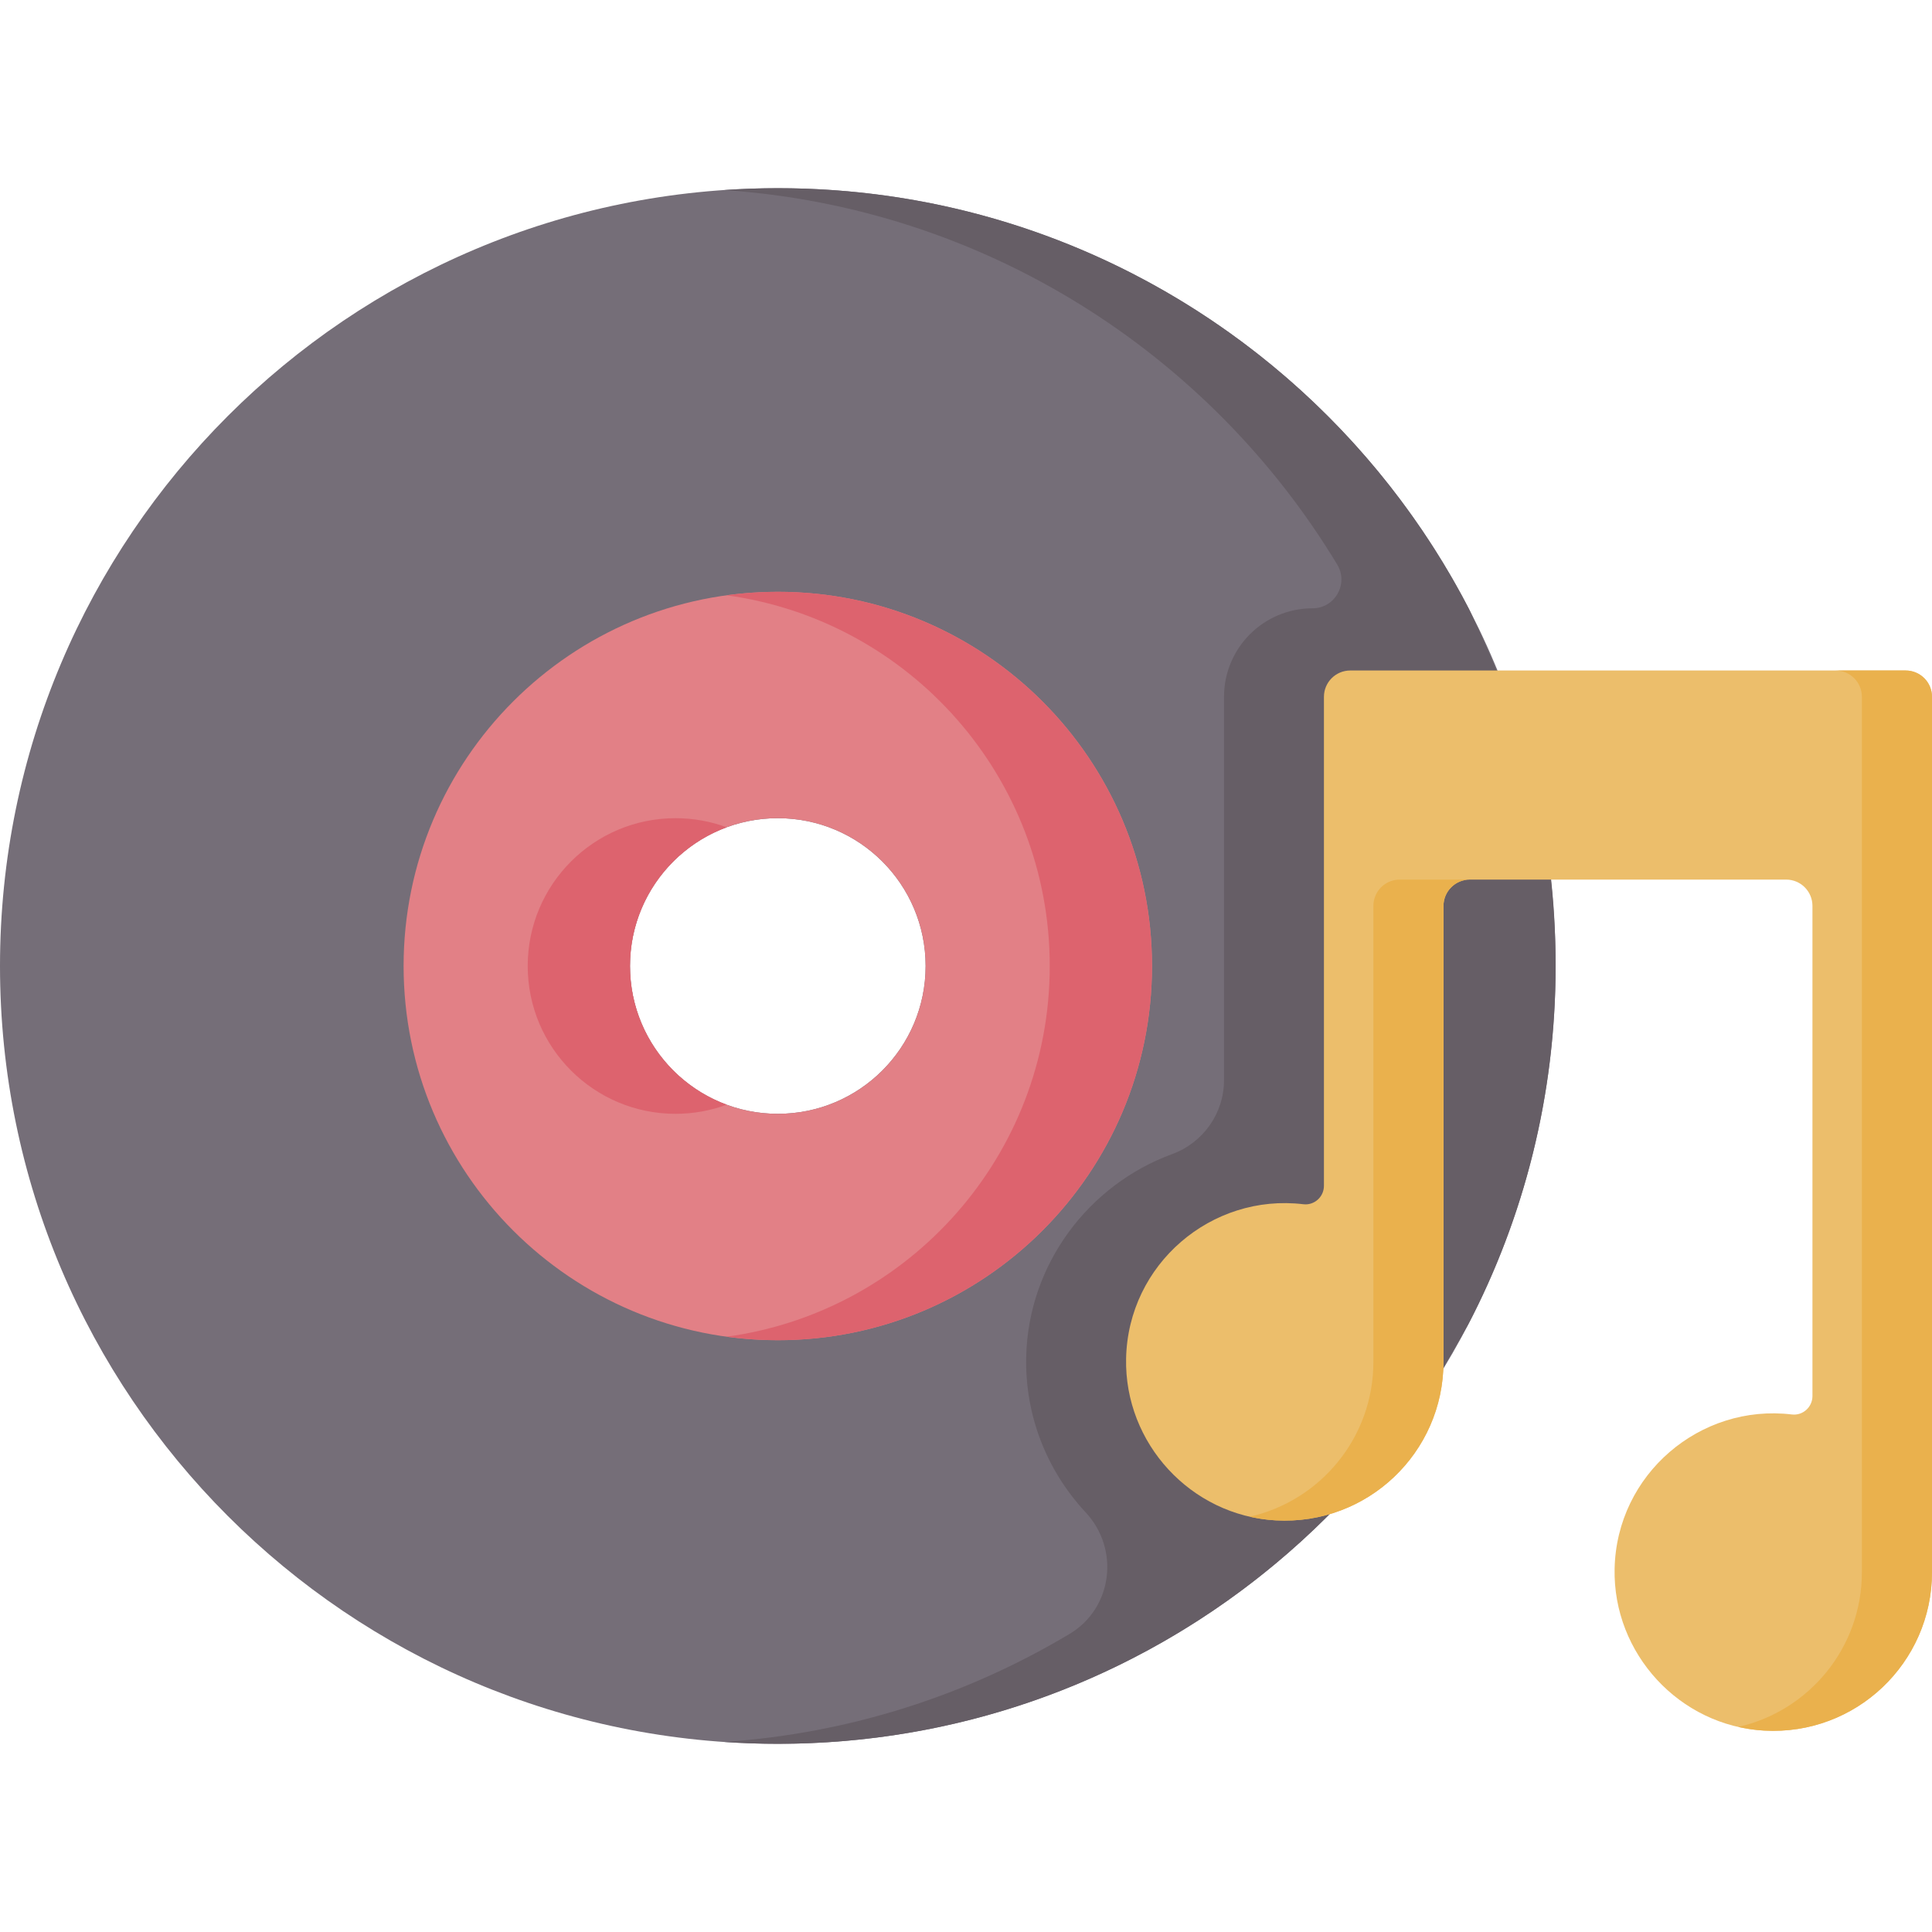 <svg id="Capa_1" enable-background="new 0 0 512 512" height="512" viewBox="0 0 512 512" width="512" xmlns="http://www.w3.org/2000/svg"><g><path d="m206.126 49.874c-113.84 0-206.126 92.286-206.126 206.126s92.286 206.126 206.126 206.126 206.126-92.286 206.126-206.126-92.286-206.126-206.126-206.126zm0 245.298c-21.634 0-39.172-17.538-39.172-39.172s17.538-39.172 39.172-39.172 39.172 17.538 39.172 39.172-17.538 39.172-39.172 39.172z" fill="#756e78"/><path d="m389.023 351.126c14.833-28.461 23.229-60.811 23.229-95.126 0-36.368-8.344-64.446-23.053-94.793-34.317-66.14-103.414-111.333-183.073-111.333-4.762 0-9.483.176-14.165.494 68.967 4.682 128.624 43.283 162.419 99.255 3.072 5.088-.605 11.584-6.548 11.584-12.955 0-23.458 10.502-23.458 23.458v101.593c0 8.791-5.532 16.587-13.786 19.61-22.036 8.068-38.116 29.133-38.639 53.784-.322 15.171 5.213 29.715 15.586 40.953.06.065.12.129.18.194 9.068 9.738 7.16 25.368-4.259 32.2-27.088 16.207-58.205 26.375-91.494 28.635 4.682.318 9.403.494 14.165.494 47.277 0 90.827-15.927 125.603-42.694 9.219-7.096 17.598-14.794 24.89-22.598 16.852-18.005 23.716-30.417 32.403-45.71z" fill="#665e66"/><path d="m206.126 156.832c-54.769 0-99.168 44.399-99.168 99.168s44.399 99.168 99.168 99.168 99.168-44.399 99.168-99.168-44.399-99.168-99.168-99.168zm0 138.34c-21.634 0-39.172-17.538-39.172-39.172s17.538-39.172 39.172-39.172 39.172 17.538 39.172 39.172-17.538 39.172-39.172 39.172z" fill="#e28086"/><g fill="#dd636e"><path d="m206.126 156.832c-4.598 0-9.121.32-13.552.926 48.357 6.609 85.616 48.071 85.616 98.242s-37.259 91.633-85.616 98.242c4.432.606 8.954.926 13.552.926 54.769 0 99.168-44.399 99.168-99.168s-44.399-99.168-99.168-99.168z"/><path d="m192.574 219.238c-4.223-1.557-8.788-2.41-13.552-2.41-21.634 0-39.172 17.538-39.172 39.172s17.538 39.172 39.172 39.172c4.764 0 9.329-.852 13.552-2.41-14.954-5.515-25.619-19.892-25.619-36.762s10.664-31.247 25.619-36.762z"/></g><g><path d="m350.857 184.665v129.589c0 2.929-2.549 5.23-5.458 4.881-24.306-2.913-46.441 15.835-46.972 40.865-.477 22.496 17.179 41.663 39.645 42.914 24.322 1.354 44.468-17.967 44.468-41.994v-120.845c0-3.852 3.123-6.975 6.975-6.975h83.827c3.852 0 6.975 3.123 6.975 6.975v129.893c0 2.929-2.549 5.23-5.458 4.881-24.306-2.913-46.441 15.835-46.972 40.865-.477 22.496 17.179 41.663 39.645 42.914 24.322 1.355 44.468-17.967 44.468-41.994v-231.969c0-3.852-3.123-6.975-6.975-6.975h-147.193c-3.852 0-6.975 3.123-6.975 6.975z" fill="#ecbe6b"/><g fill="#eab14d"><path d="m363.962 240.075v120.845c0 20.034-14.011 36.785-32.766 41.018 2.231.507 4.525.845 6.877.976 24.322 1.355 44.468-17.967 44.468-41.994v-120.845c0-3.852 3.123-6.975 6.975-6.975h-18.579c-3.853 0-6.975 3.123-6.975 6.975z"/><path d="m505.025 177.69h-18.579c3.852 0 6.975 3.123 6.975 6.975v231.969c0 20.034-14.011 36.785-32.766 41.018 2.231.507 4.525.845 6.877.976 24.322 1.355 44.468-17.967 44.468-41.994v-231.969c0-3.852-3.123-6.975-6.975-6.975z"/></g></g></g></svg>